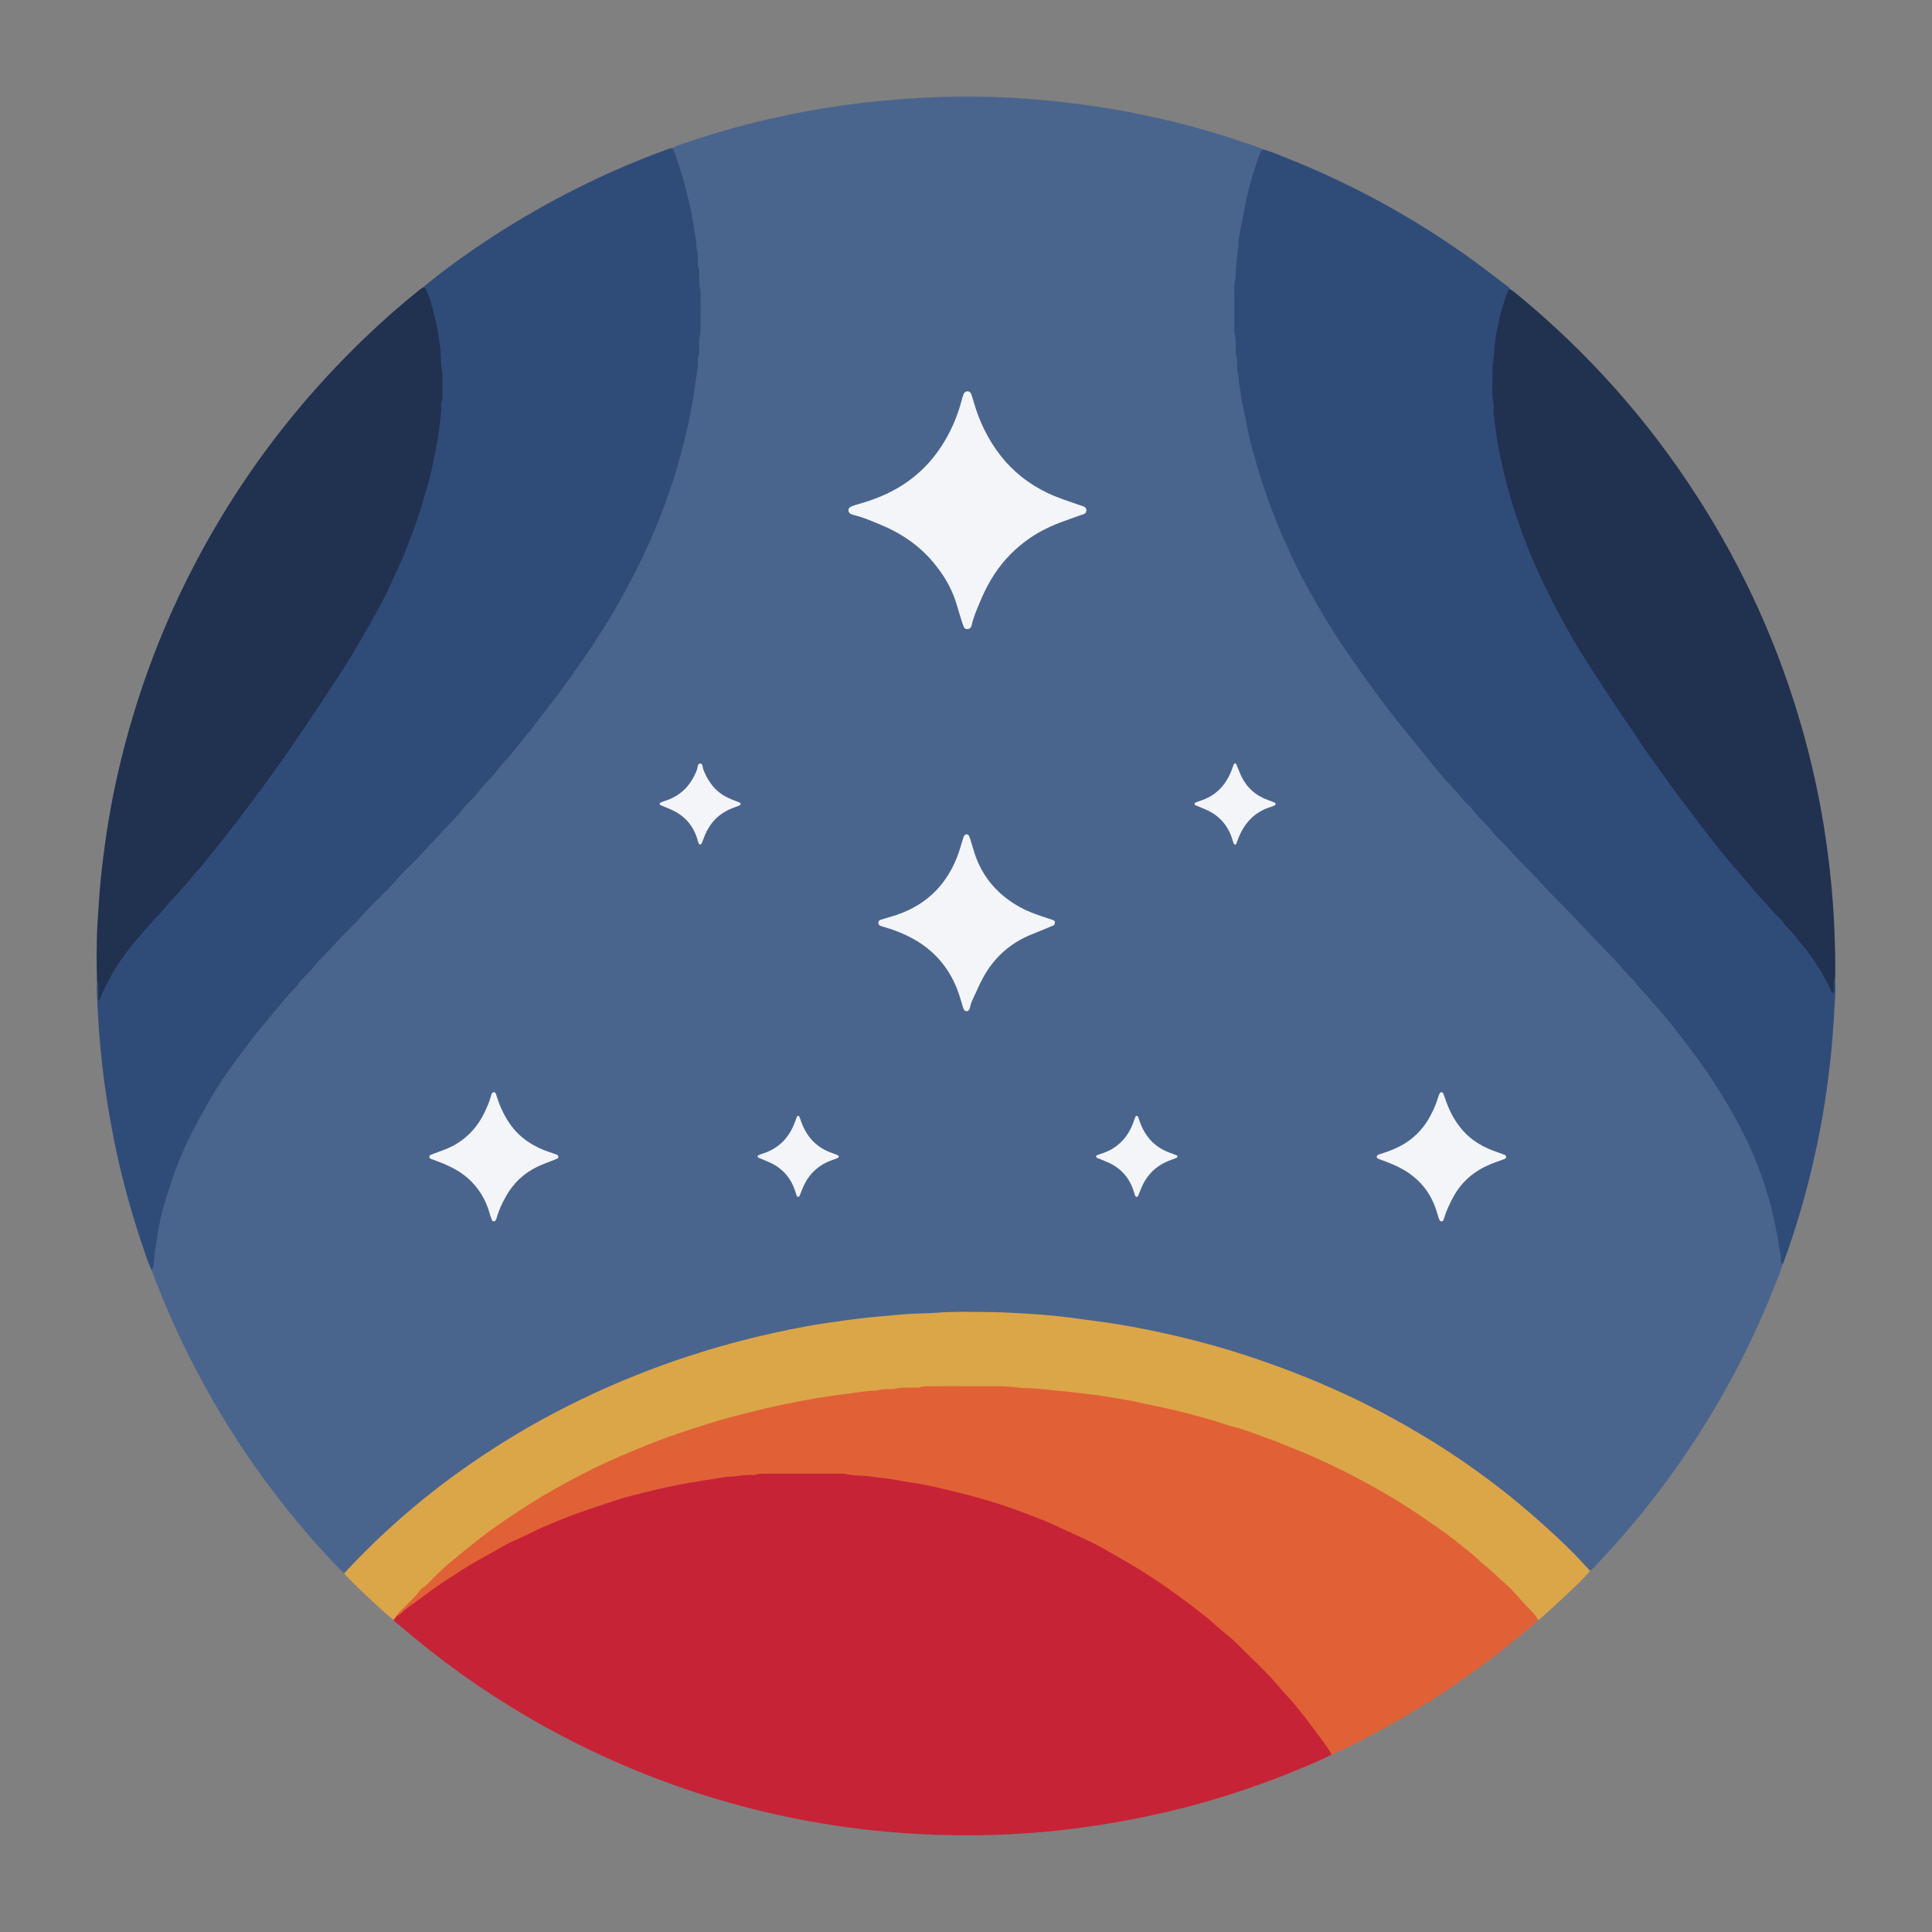 <?xml version="1.0" encoding="utf-8"?>
<!-- Generator: Adobe Illustrator 26.0.0, SVG Export Plug-In . SVG Version: 6.00 Build 0)  -->
<svg version="1.0" id="Layer_1" xmlns="http://www.w3.org/2000/svg" xmlns:xlink="http://www.w3.org/1999/xlink" x="0px" y="0px"
	 viewBox="0 0 50 50" enable-background="new 0 0 50 50" xml:space="preserve">
<rect x="0" y="0" width="50" height="50" fill="#808080" stroke="none"/>
<g>
	<path fill="#4A658D" d="M8.906,40.716c-0.075-0.073-0.153-0.143-0.225-0.219c-1.121-1.184-2.106-2.472-2.947-3.869
		c-0.67-1.113-1.24-2.276-1.709-3.488c-0.035-0.091-0.071-0.183-0.106-0.274c0.039-0.657,0.16-1.298,0.349-1.929
		c0.485-1.623,1.362-3.027,2.415-4.332c0.544-0.674,1.119-1.32,1.715-1.948c0.558-0.587,1.121-1.169,1.68-1.755
		c0.896-0.939,1.797-1.874,2.64-2.862c1.206-1.413,2.347-2.875,3.27-4.494c1.017-1.782,1.706-3.676,1.977-5.715
		c0.098-0.742,0.157-1.489,0.117-2.237c-0.065-1.232-0.234-2.449-0.663-3.616c-0.017-0.046-0.036-0.092-0.031-0.144
		c0.136-0.075,0.286-0.114,0.431-0.163c0.739-0.247,1.487-0.461,2.248-0.628c0.598-0.131,1.199-0.241,1.805-0.325
		c0.687-0.094,1.375-0.156,2.067-0.191c0.581-0.03,1.162-0.033,1.743-0.017c0.482,0.013,0.963,0.046,1.444,0.093
		c0.412,0.041,0.823,0.091,1.233,0.151c0.661,0.096,1.315,0.229,1.963,0.386c0.793,0.192,1.572,0.432,2.341,0.707
		c0.011,0.004,0.019,0.014,0.029,0.022c-0.223,0.585-0.377,1.189-0.492,1.804c-0.177,0.952-0.251,1.913-0.205,2.879
		c0.097,2.019,0.591,3.939,1.451,5.771c0.76,1.619,1.778,3.067,2.878,4.464c0.677,0.86,1.397,1.683,2.142,2.485
		c0.703,0.756,1.421,1.497,2.133,2.244c1.168,1.225,2.346,2.443,3.345,3.818c0.739,1.017,1.36,2.094,1.76,3.291
		c0.201,0.6,0.328,1.217,0.421,1.842c0.013,0.087-0.016,0.173,0.007,0.258c-0.053,0.204-0.14,0.395-0.217,0.59
		c-0.661,1.668-1.515,3.232-2.552,4.695c-0.565,0.798-1.18,1.556-1.847,2.271c-0.072,0.077-0.141,0.156-0.214,0.232
		c-0.047,0.049-0.086,0.106-0.15,0.136c-0.092-0.002-0.141-0.072-0.193-0.13c-0.61-0.687-1.308-1.278-2.023-1.849
		c-1.154-0.921-2.403-1.699-3.728-2.35c-2.047-1.005-4.202-1.67-6.453-2.028c-0.677-0.108-1.358-0.188-2.043-0.23
		c-0.654-0.04-1.307-0.084-1.962-0.068c-1.653,0.041-3.289,0.225-4.904,0.591c-1.948,0.442-3.804,1.13-5.566,2.067
		c-1.342,0.713-2.591,1.567-3.744,2.56c-0.498,0.428-0.96,0.892-1.424,1.354C9.051,40.626,9,40.703,8.906,40.716z"/>
	<path fill="#C72336" d="M34.465,45.406c-0.239,0.13-0.491,0.232-0.741,0.337c-1.025,0.432-2.077,0.786-3.156,1.059
		c-0.641,0.162-1.287,0.296-1.939,0.402c-0.684,0.111-1.371,0.193-2.061,0.241c-0.901,0.062-1.804,0.069-2.706,0.024
		c-0.408-0.02-0.814-0.051-1.22-0.093c-0.473-0.048-0.945-0.113-1.414-0.193c-0.81-0.137-1.61-0.318-2.401-0.543
		c-1.483-0.422-2.907-0.993-4.273-1.709c-1.207-0.633-2.348-1.369-3.419-2.212c-0.296-0.233-0.583-0.478-0.874-0.718
		c-0.028-0.023-0.052-0.052-0.077-0.079c-0.009-0.069,0.039-0.106,0.083-0.145c0.916-0.754,1.911-1.388,2.968-1.923
		c1.236-0.626,2.533-1.087,3.886-1.389c0.677-0.151,1.361-0.257,2.05-0.331c0.591-0.063,1.186-0.039,1.779-0.046
		c1.617-0.019,3.186,0.265,4.728,0.734c0.837,0.255,1.646,0.578,2.428,0.966c1.229,0.611,2.37,1.359,3.415,2.252
		c1.078,0.921,2.03,1.955,2.842,3.117C34.414,45.232,34.488,45.3,34.465,45.406z"/>
	<path fill="#2F4C79" d="M17.387,3.835c0.047,0.036,0.062,0.089,0.081,0.142c0.145,0.4,0.264,0.809,0.357,1.224
		c0.061,0.27,0.116,0.541,0.152,0.815c0.018,0.133,0.058,0.266,0.045,0.403c0.07,0.183,0.006,0.382,0.068,0.567
		c0.019,0.056,0.004,0.123,0.006,0.185c0.002,0.105-0.007,0.209,0.028,0.312c0.015,0.045,0.008,0.098,0.008,0.147
		c0.001,0.235,0.002,0.47,0,0.705c-0.001,0.129,0.005,0.257-0.029,0.386c-0.021,0.082-0.006,0.172-0.008,0.259
		c-0.002,0.092,0.01,0.186-0.029,0.275c-0.007,0.016-0.008,0.037-0.006,0.055c0.018,0.168-0.026,0.332-0.046,0.496
		c-0.025,0.2-0.054,0.401-0.093,0.6c-0.04,0.205-0.073,0.411-0.119,0.615c-0.101,0.445-0.217,0.884-0.352,1.32
		c-0.149,0.478-0.325,0.943-0.517,1.405c-0.2,0.48-0.428,0.946-0.672,1.404c-0.226,0.424-0.462,0.844-0.729,1.245
		c-0.103,0.154-0.197,0.313-0.302,0.465c-0.312,0.451-0.621,0.904-0.96,1.335c-0.248,0.314-0.48,0.641-0.737,0.947
		c-0.154,0.184-0.293,0.381-0.464,0.552c-0.095,0.095-0.171,0.21-0.255,0.315c-0.012,0.014-0.023,0.029-0.035,0.043
		c-0.133,0.146-0.279,0.282-0.395,0.44c-0.147,0.2-0.354,0.345-0.489,0.555c-0.003,0.005-0.008,0.009-0.013,0.014
		c-0.212,0.225-0.424,0.449-0.635,0.674c-0.156,0.166-0.308,0.337-0.466,0.501c-0.159,0.165-0.335,0.314-0.481,0.489
		c-0.27,0.324-0.594,0.594-0.872,0.909c-0.258,0.292-0.547,0.554-0.805,0.845c-0.164,0.185-0.353,0.348-0.504,0.541
		c-0.141,0.181-0.328,0.319-0.451,0.514c-0.013,0.02-0.034,0.036-0.051,0.054c-0.167,0.165-0.311,0.35-0.461,0.529
		c-0.126,0.151-0.251,0.303-0.379,0.454c-0.156,0.184-0.301,0.374-0.445,0.566c-0.203,0.271-0.403,0.545-0.59,0.827
		c-0.301,0.453-0.56,0.929-0.808,1.414c-0.283,0.553-0.484,1.136-0.665,1.725c-0.096,0.311-0.161,0.631-0.207,0.955
		c-0.027,0.195-0.066,0.387-0.074,0.585c-0.003,0.076-0.014,0.159-0.067,0.225c-0.106-0.23-0.18-0.472-0.261-0.712
		c-0.298-0.891-0.54-1.797-0.723-2.718c-0.122-0.618-0.219-1.24-0.291-1.866c-0.074-0.645-0.117-1.292-0.141-1.94
		c-0.003-0.074,0.004-0.148,0.006-0.222c0.111,0.032,0.069,0.127,0.079,0.198c0.01,0.074-0.013,0.146-0.017,0.205
		c0.04-0.157,0.114-0.315,0.196-0.469c0.308-0.578,0.721-1.079,1.163-1.555c1.02-1.097,1.967-2.254,2.846-3.466
		c0.813-1.122,1.594-2.265,2.322-3.445c0.664-1.076,1.226-2.204,1.638-3.402c0.333-0.968,0.563-1.957,0.636-2.983
		c0.064-0.898-0.015-1.775-0.266-2.639C11.066,7.708,11,7.576,10.943,7.44c0.114-0.093,0.227-0.189,0.344-0.279
		c1.22-0.944,2.528-1.746,3.914-2.421c0.666-0.324,1.348-0.612,2.044-0.866C17.291,3.857,17.336,3.834,17.387,3.835z"/>
	<path fill="#2F4C79" d="M46.131,32.725c-0.035-0.022-0.049-0.057-0.045-0.095c0.014-0.132-0.031-0.256-0.047-0.384
		c-0.023-0.188-0.063-0.375-0.103-0.561c-0.039-0.186-0.079-0.373-0.13-0.557c-0.111-0.398-0.241-0.79-0.402-1.171
		c-0.168-0.398-0.359-0.785-0.573-1.162c-0.183-0.322-0.379-0.635-0.583-0.944c-0.207-0.314-0.434-0.613-0.661-0.912
		c-0.19-0.25-0.384-0.496-0.589-0.734c-0.108-0.126-0.22-0.251-0.325-0.378c-0.118-0.142-0.264-0.261-0.361-0.42
		c-0.006-0.01-0.015-0.02-0.024-0.028c-0.194-0.173-0.349-0.383-0.529-0.57c-0.316-0.33-0.638-0.655-0.946-0.991
		c-0.296-0.324-0.623-0.618-0.913-0.946c-0.259-0.291-0.548-0.553-0.804-0.845c-0.164-0.186-0.354-0.347-0.505-0.541
		c-0.164-0.21-0.382-0.37-0.529-0.593c-0.01-0.015-0.025-0.028-0.039-0.04c-0.173-0.151-0.303-0.341-0.462-0.505
		c-0.171-0.177-0.327-0.368-0.485-0.557c-0.138-0.165-0.264-0.34-0.404-0.504c-0.12-0.14-0.233-0.287-0.351-0.428
		c-0.15-0.18-0.291-0.366-0.433-0.552c-0.179-0.235-0.356-0.472-0.528-0.712c-0.193-0.27-0.383-0.544-0.569-0.819
		c-0.234-0.347-0.46-0.701-0.667-1.066c-0.198-0.349-0.403-0.694-0.577-1.055c-0.205-0.428-0.399-0.861-0.572-1.304
		c-0.124-0.316-0.239-0.635-0.34-0.959c-0.159-0.511-0.308-1.025-0.401-1.554c-0.027-0.151-0.067-0.3-0.095-0.451
		c-0.021-0.115-0.027-0.232-0.051-0.346c-0.032-0.151-0.023-0.306-0.065-0.456c-0.011-0.04-0.006-0.086-0.007-0.129
		c-0.002-0.092,0.005-0.185-0.029-0.275c-0.013-0.033-0.007-0.073-0.008-0.11c-0.004-0.148,0.012-0.296-0.033-0.441
		c-0.012-0.04-0.003-0.086-0.003-0.129c0-0.322-0.001-0.643,0-0.965c0-0.111-0.01-0.222,0.029-0.33
		c0.012-0.033,0.006-0.073,0.007-0.11c0.003-0.129,0.015-0.257,0.027-0.386c0.015-0.153,0.051-0.304,0.048-0.458
		c-0.002-0.093,0.027-0.183,0.043-0.273c0.086-0.478,0.171-0.956,0.314-1.421c0.062-0.2,0.125-0.4,0.199-0.595
		c0.017-0.044,0.043-0.073,0.081-0.096c0.209,0.056,0.407,0.143,0.607,0.223c1.66,0.657,3.216,1.507,4.673,2.538
		c0.338,0.239,0.663,0.494,0.993,0.744c0.039,0.029,0.084,0.053,0.107,0.099c-0.073,0.338-0.206,0.659-0.263,1.003
		c-0.112,0.673-0.161,1.344-0.109,2.028c0.112,1.488,0.537,2.886,1.14,4.241c0.54,1.214,1.231,2.34,1.976,3.437
		c0.5,0.737,0.994,1.478,1.52,2.197c0.654,0.893,1.335,1.765,2.068,2.596c0.442,0.5,0.91,0.977,1.321,1.504
		c0.278,0.356,0.527,0.732,0.697,1.135c0.012-0.082-0.071-0.208,0.07-0.28c0.02,0.216,0.002,0.432-0.009,0.648
		c-0.015,0.284-0.036,0.567-0.056,0.851c-0.032,0.437-0.084,0.873-0.143,1.307c-0.093,0.686-0.222,1.365-0.38,2.038
		c-0.198,0.842-0.443,1.67-0.74,2.483C46.155,32.682,46.142,32.704,46.131,32.725z"/>
	<path fill="#E16136" d="M34.465,45.406c-0.129-0.225-0.292-0.428-0.445-0.636c-0.164-0.224-0.335-0.442-0.511-0.656
		c-0.121-0.148-0.259-0.282-0.381-0.429c-0.341-0.409-0.737-0.766-1.112-1.142c-0.147-0.148-0.315-0.276-0.474-0.412
		c-0.103-0.088-0.2-0.182-0.307-0.267c-0.256-0.203-0.514-0.402-0.779-0.594c-0.3-0.218-0.606-0.426-0.92-0.622
		c-0.283-0.176-0.573-0.339-0.862-0.505c-0.139-0.08-0.279-0.159-0.424-0.228c-0.295-0.141-0.594-0.275-0.89-0.414
		c-0.375-0.176-0.764-0.316-1.152-0.457c-0.278-0.101-0.562-0.188-0.846-0.269c-0.308-0.087-0.62-0.162-0.931-0.238
		c-0.305-0.074-0.611-0.141-0.922-0.181c-0.195-0.025-0.386-0.076-0.581-0.096c-0.153-0.016-0.306-0.036-0.458-0.055
		c-0.195-0.025-0.394-0.01-0.587-0.058c-0.047-0.012-0.098-0.008-0.148-0.008c-0.656-0.001-1.311-0.001-1.967,0
		c-0.068,0-0.136-0.003-0.202,0.022c-0.023,0.009-0.049,0.014-0.073,0.012c-0.205-0.018-0.405,0.039-0.608,0.041
		c-0.105,0.001-0.208,0.027-0.31,0.043c-0.328,0.051-0.655,0.102-0.982,0.163c-0.4,0.075-0.794,0.173-1.187,0.274
		c-0.137,0.035-0.275,0.071-0.409,0.115c-0.322,0.105-0.645,0.21-0.964,0.323c-0.319,0.114-0.634,0.239-0.946,0.375
		c-0.266,0.116-0.523,0.252-0.788,0.369c-0.231,0.102-0.445,0.24-0.668,0.36c-0.234,0.126-0.463,0.26-0.687,0.402
		c-0.271,0.172-0.54,0.346-0.8,0.535c-0.204,0.149-0.405,0.302-0.612,0.448c-0.061,0.043-0.113,0.095-0.168,0.145
		c-0.028,0.026-0.058,0.046-0.096,0.051c-0.034-0.083,0.033-0.125,0.077-0.172c1.248-1.353,2.685-2.457,4.307-3.329
		c1.852-0.996,3.816-1.661,5.872-2.07c0.849-0.169,1.706-0.279,2.569-0.355c0.975-0.086,1.952-0.091,2.926-0.058
		c1.08,0.037,2.154,0.164,3.219,0.364c1.617,0.303,3.185,0.765,4.693,1.423c1.556,0.679,2.998,1.547,4.298,2.643
		c0.52,0.438,1.011,0.908,1.461,1.419c0.06,0.068,0.135,0.132,0.119,0.239c-0.163,0.169-0.35,0.312-0.531,0.461
		c-1.085,0.894-2.244,1.677-3.475,2.354c-0.411,0.226-0.829,0.438-1.254,0.636C34.524,45.387,34.494,45.395,34.465,45.406z"/>
	<path fill="#213150" d="M10.943,7.44c0.055,0.008,0.08,0.042,0.102,0.093c0.08,0.181,0.129,0.373,0.18,0.563
		c0.073,0.273,0.121,0.551,0.159,0.832c0.021,0.154,0.027,0.306,0.031,0.46c0.001,0.062,0.003,0.122,0.021,0.183
		c0.014,0.046,0.014,0.097,0.014,0.146c0.002,0.167,0.001,0.334,0,0.501c0,0.056-0.001,0.111-0.02,0.165
		c-0.01,0.028-0.017,0.061-0.014,0.091c0.017,0.193-0.026,0.381-0.045,0.57c-0.023,0.232-0.067,0.462-0.111,0.691
		c-0.046,0.235-0.097,0.47-0.158,0.702c-0.066,0.25-0.147,0.496-0.22,0.744c-0.123,0.414-0.285,0.814-0.443,1.215
		c-0.05,0.126-0.112,0.247-0.167,0.371c-0.122,0.277-0.249,0.552-0.39,0.819c-0.192,0.365-0.398,0.722-0.604,1.08
		c-0.272,0.471-0.571,0.923-0.871,1.375c-0.256,0.385-0.509,0.772-0.772,1.152C7.4,19.53,7.163,19.868,6.921,20.202
		c-0.254,0.349-0.512,0.694-0.772,1.037c-0.164,0.216-0.334,0.426-0.502,0.638c-0.137,0.174-0.275,0.347-0.414,0.519
		c-0.073,0.091-0.16,0.169-0.231,0.265c-0.098,0.133-0.224,0.246-0.327,0.376c-0.154,0.193-0.343,0.354-0.488,0.555
		c-0.007,0.01-0.016,0.019-0.025,0.028c-0.217,0.211-0.405,0.448-0.604,0.674c-0.168,0.191-0.319,0.391-0.461,0.6
		c-0.206,0.302-0.369,0.626-0.513,0.961c-0.004,0.01-0.012,0.018-0.019,0.027c-0.005-0.001-0.013,0.001-0.015-0.002
		c-0.003-0.005-0.003-0.012-0.003-0.018c-0.001-0.105-0.002-0.21-0.004-0.315c-0.001-0.048,0.011-0.1-0.032-0.139
		c-0.015-0.544-0.017-1.087,0.019-1.631c0.015-0.222,0.03-0.444,0.046-0.666c0.032-0.431,0.085-0.86,0.144-1.289
		C2.835,20.99,3,20.167,3.211,19.354c0.571-2.204,1.459-4.273,2.659-6.207c1.006-1.621,2.201-3.088,3.577-4.407
		c0.451-0.432,0.918-0.846,1.406-1.236C10.882,7.481,10.913,7.461,10.943,7.44z"/>
	<path fill="#213150" d="M47.491,25.334c-0.037,0.033-0.031,0.078-0.032,0.121c-0.002,0.08-0.004,0.16-0.006,0.241
		c0,0.002-0.008,0.005-0.017,0.009c-0.042-0.028-0.054-0.078-0.074-0.12c-0.168-0.359-0.38-0.691-0.618-1.007
		c-0.077-0.103-0.172-0.194-0.246-0.3c-0.11-0.158-0.268-0.273-0.37-0.436c-0.006-0.01-0.016-0.019-0.025-0.028
		c-0.199-0.177-0.355-0.393-0.541-0.584c-0.137-0.141-0.257-0.298-0.385-0.447c-0.096-0.112-0.194-0.223-0.29-0.335
		c-0.139-0.164-0.281-0.327-0.415-0.495c-0.161-0.202-0.315-0.409-0.473-0.614c-0.181-0.234-0.355-0.472-0.534-0.707
		c-0.232-0.304-0.447-0.618-0.673-0.926c-0.222-0.303-0.422-0.622-0.638-0.93c-0.159-0.227-0.313-0.457-0.463-0.689
		c-0.271-0.419-0.552-0.831-0.811-1.258c-0.359-0.592-0.682-1.203-0.979-1.827c-0.185-0.389-0.354-0.787-0.501-1.193
		c-0.08-0.22-0.158-0.441-0.229-0.664c-0.133-0.416-0.236-0.841-0.332-1.267c-0.058-0.258-0.099-0.519-0.133-0.78
		c-0.023-0.175-0.067-0.352-0.048-0.533c0.003-0.03,0.003-0.063-0.003-0.092c-0.068-0.325-0.017-0.653-0.031-0.979
		c0.045-0.236,0.043-0.477,0.076-0.714c0.019-0.14,0.051-0.278,0.079-0.417c0.05-0.254,0.125-0.502,0.212-0.745
		c0.019-0.053,0.034-0.106,0.079-0.144c0.055,0.04,0.112,0.077,0.164,0.119c1.846,1.514,3.417,3.274,4.706,5.284
		c1.207,1.88,2.113,3.895,2.718,6.046c0.229,0.815,0.411,1.641,0.546,2.478c0.136,0.849,0.225,1.703,0.266,2.562
		c0.019,0.408,0.028,0.816,0.027,1.224C47.498,25.235,47.494,25.284,47.491,25.334z"/>
	<path fill="#DBA648" d="M39.811,41.923c-0.067-0.112-0.152-0.209-0.246-0.3c-0.208-0.202-0.378-0.442-0.599-0.631
		c-0.192-0.164-0.367-0.348-0.566-0.505c-0.121-0.095-0.226-0.209-0.347-0.306c-0.269-0.216-0.537-0.434-0.821-0.63
		c-0.259-0.179-0.517-0.359-0.781-0.53c-0.347-0.225-0.705-0.432-1.068-0.631c-0.288-0.157-0.578-0.309-0.874-0.449
		c-0.273-0.129-0.548-0.254-0.828-0.37c-0.279-0.116-0.558-0.233-0.843-0.335c-0.29-0.104-0.575-0.223-0.875-0.299
		c-0.179-0.045-0.353-0.112-0.53-0.164c-0.502-0.149-1.008-0.281-1.522-0.384c-0.277-0.056-0.552-0.128-0.831-0.171
		c-0.273-0.042-0.544-0.098-0.82-0.127c-0.208-0.022-0.414-0.052-0.622-0.074c-0.257-0.028-0.515-0.048-0.771-0.076
		c-0.185-0.021-0.371-0.009-0.553-0.034c-0.376-0.052-0.752-0.026-1.129-0.032c-0.371-0.005-0.742,0-1.113,0.001
		c-0.086,0-0.172-0.001-0.257,0.025c-0.052,0.016-0.11,0.007-0.166,0.01c-0.166,0.007-0.334-0.015-0.497,0.034
		c-0.034,0.01-0.074,0.003-0.111,0.004c-0.105,0.003-0.21-0.008-0.312,0.031c-0.017,0.006-0.037,0.005-0.055,0.006
		c-0.296,0.009-0.586,0.069-0.879,0.102c-0.202,0.023-0.402,0.057-0.602,0.087c-0.225,0.034-0.448,0.08-0.671,0.123
		c-0.514,0.098-1.022,0.223-1.528,0.357c-0.238,0.063-0.475,0.131-0.711,0.204c-0.253,0.078-0.504,0.164-0.755,0.248
		c-0.386,0.13-0.764,0.282-1.14,0.438c-0.474,0.196-0.941,0.406-1.395,0.645c-0.41,0.215-0.816,0.438-1.208,0.684
		c-0.267,0.167-0.53,0.339-0.789,0.518c-0.304,0.211-0.601,0.431-0.886,0.667c-0.199,0.165-0.403,0.325-0.598,0.495
		c-0.135,0.118-0.257,0.25-0.385,0.376c-0.057,0.056-0.11,0.117-0.181,0.158c-0.031,0.018-0.06,0.045-0.081,0.075
		c-0.137,0.193-0.322,0.341-0.48,0.514c-0.041,0.045-0.096,0.079-0.116,0.142c-0.029,0.035-0.057,0.07-0.086,0.105
		c-0.094-0.08-0.191-0.156-0.281-0.239c-0.323-0.297-0.645-0.595-0.95-0.911c-0.017-0.018-0.031-0.038-0.047-0.056
		c0.343-0.366,0.694-0.723,1.062-1.063c0.636-0.587,1.306-1.134,2.015-1.634c0.662-0.468,1.346-0.9,2.057-1.289
		c0.896-0.49,1.821-0.916,2.776-1.279c0.908-0.345,1.834-0.631,2.778-0.857c0.57-0.136,1.144-0.257,1.724-0.345
		c0.421-0.063,0.842-0.125,1.267-0.165c0.27-0.025,0.541-0.049,0.812-0.073c0.284-0.025,0.569-0.017,0.852-0.04
		c0.414-0.034,0.828-0.022,1.242-0.019c0.334,0.002,0.667,0.018,1,0.038c0.308,0.018,0.616,0.041,0.923,0.075
		c0.343,0.037,0.685,0.091,1.028,0.134c0.564,0.072,1.121,0.179,1.676,0.301c0.73,0.161,1.452,0.353,2.162,0.587
		c0.74,0.243,1.467,0.52,2.18,0.834c0.884,0.389,1.735,0.842,2.558,1.347c0.648,0.398,1.272,0.834,1.871,1.302
		c0.331,0.259,0.652,0.53,0.966,0.809c0.282,0.251,0.56,0.506,0.826,0.773c0.161,0.162,0.314,0.332,0.471,0.499
		c-0.155,0.193-0.339,0.359-0.517,0.529c-0.245,0.235-0.499,0.461-0.75,0.69C39.862,41.889,39.836,41.905,39.811,41.923z"/>
	<path fill="#F3F5F9" d="M25.033,16.281c-0.032,0.001-0.068-0.012-0.085-0.048c-0.023-0.05-0.041-0.103-0.058-0.156
		c-0.05-0.159-0.097-0.319-0.146-0.478c-0.119-0.391-0.329-0.731-0.588-1.042c-0.377-0.452-0.851-0.769-1.392-0.988
		c-0.217-0.088-0.431-0.185-0.661-0.237c-0.03-0.007-0.059-0.018-0.087-0.032c-0.074-0.038-0.081-0.141-0.007-0.18
		c0.059-0.031,0.125-0.051,0.19-0.069c0.191-0.053,0.378-0.115,0.561-0.19c0.666-0.272,1.205-0.7,1.599-1.304
		c0.241-0.37,0.418-0.77,0.529-1.199c0.014-0.054,0.028-0.108,0.049-0.159c0.017-0.042,0.051-0.072,0.098-0.073
		c0.049-0.001,0.085,0.029,0.1,0.07c0.03,0.081,0.052,0.165,0.077,0.248c0.143,0.485,0.363,0.932,0.672,1.333
		c0.327,0.423,0.736,0.745,1.218,0.977c0.28,0.134,0.575,0.225,0.866,0.328c0.029,0.01,0.059,0.018,0.087,0.031
		c0.042,0.021,0.065,0.057,0.061,0.105c-0.004,0.04-0.027,0.069-0.063,0.085c-0.022,0.01-0.047,0.016-0.07,0.024
		c-0.192,0.069-0.385,0.133-0.575,0.207c-0.306,0.119-0.596,0.271-0.861,0.467c-0.373,0.277-0.675,0.616-0.909,1.016
		c-0.106,0.181-0.198,0.371-0.278,0.565c-0.08,0.194-0.167,0.385-0.211,0.591C25.131,16.249,25.096,16.278,25.033,16.281z"/>
	<path fill="#F3F5F9" d="M27.302,23.859c-0.001,0.052-0.015,0.08-0.045,0.093c-0.102,0.044-0.204,0.085-0.306,0.128
		c-0.142,0.059-0.288,0.112-0.426,0.179c-0.464,0.226-0.818,0.57-1.07,1.019c-0.066,0.118-0.126,0.241-0.179,0.366
		c-0.062,0.147-0.15,0.283-0.175,0.445c-0.003,0.022-0.022,0.043-0.038,0.062c-0.023,0.028-0.072,0.024-0.1-0.002
		c-0.024-0.023-0.032-0.052-0.041-0.081c-0.034-0.112-0.066-0.225-0.103-0.336c-0.221-0.657-0.637-1.149-1.252-1.471
		c-0.214-0.112-0.438-0.198-0.67-0.265c-0.036-0.01-0.071-0.021-0.106-0.033c-0.039-0.013-0.061-0.041-0.06-0.083
		c0.001-0.044,0.029-0.066,0.067-0.078c0.029-0.01,0.059-0.018,0.088-0.027c0.106-0.032,0.214-0.062,0.319-0.097
		c0.804-0.273,1.333-0.821,1.609-1.619c0.04-0.117,0.071-0.236,0.108-0.354c0.009-0.029,0.02-0.058,0.036-0.084
		c0.023-0.038,0.089-0.04,0.111-0.003c0.019,0.031,0.033,0.066,0.043,0.101c0.038,0.124,0.072,0.249,0.112,0.372
		c0.204,0.615,0.602,1.069,1.165,1.382c0.239,0.132,0.497,0.218,0.755,0.302c0.041,0.013,0.083,0.025,0.122,0.043
		C27.289,23.827,27.303,23.849,27.302,23.859z"/>
	<path fill="#F3F5F9" d="M14.452,29.947c-0.006,0.009-0.013,0.03-0.026,0.036c-0.056,0.025-0.114,0.045-0.171,0.068
		c-0.114,0.046-0.231,0.088-0.342,0.141c-0.356,0.17-0.631,0.43-0.822,0.775c-0.099,0.178-0.187,0.362-0.239,0.56
		c-0.006,0.023-0.02,0.045-0.033,0.065c-0.014,0.022-0.07,0.021-0.081-0.004c-0.022-0.05-0.043-0.102-0.057-0.155
		c-0.038-0.137-0.086-0.27-0.151-0.397c-0.178-0.346-0.44-0.609-0.781-0.792c-0.174-0.094-0.358-0.167-0.544-0.233
		c-0.023-0.008-0.047-0.016-0.068-0.027c-0.033-0.017-0.032-0.074,0.002-0.092c0.027-0.014,0.056-0.024,0.085-0.035
		c0.121-0.046,0.244-0.087,0.363-0.138c0.451-0.196,0.769-0.529,0.973-0.973c0.057-0.123,0.112-0.248,0.146-0.38
		c0.006-0.024,0.012-0.049,0.024-0.069c0.009-0.014,0.028-0.028,0.043-0.03c0.025-0.004,0.049,0.009,0.058,0.035
		c0.015,0.041,0.027,0.082,0.041,0.123c0.085,0.253,0.198,0.492,0.358,0.708c0.253,0.34,0.594,0.551,0.99,0.684
		c0.064,0.022,0.129,0.042,0.192,0.066C14.433,29.892,14.453,29.91,14.452,29.947z"/>
	<path fill="#F3F5F9" d="M38.979,29.929c0.003,0.037-0.017,0.055-0.038,0.064c-0.08,0.032-0.162,0.059-0.243,0.088
		c-0.198,0.072-0.386,0.164-0.557,0.288c-0.251,0.181-0.438,0.416-0.574,0.692c-0.074,0.149-0.146,0.299-0.192,0.46
		c-0.007,0.023-0.016,0.046-0.027,0.068c-0.013,0.025-0.065,0.027-0.081,0.004c-0.013-0.02-0.026-0.042-0.033-0.065
		c-0.019-0.058-0.036-0.118-0.054-0.177c-0.154-0.504-0.469-0.875-0.934-1.121c-0.164-0.087-0.337-0.152-0.511-0.216
		c-0.028-0.011-0.057-0.021-0.084-0.035c-0.027-0.014-0.027-0.06-0.005-0.079c0.035-0.031,0.079-0.033,0.119-0.047
		c0.223-0.073,0.441-0.159,0.638-0.29c0.262-0.175,0.466-0.404,0.613-0.682c0.084-0.158,0.158-0.321,0.206-0.495
		c0.01-0.035,0.027-0.068,0.044-0.101c0.013-0.025,0.068-0.024,0.08,0.002c0.02,0.045,0.037,0.091,0.052,0.137
		c0.099,0.302,0.24,0.581,0.45,0.823c0.246,0.284,0.562,0.458,0.913,0.575c0.064,0.021,0.127,0.045,0.19,0.071
		C38.964,29.899,38.972,29.919,38.979,29.929z"/>
	<path fill="#F3F5F9" d="M30.47,29.937c-0.007,0.01-0.012,0.024-0.022,0.028c-0.045,0.019-0.091,0.037-0.138,0.053
		c-0.371,0.13-0.631,0.377-0.778,0.741c-0.023,0.057-0.046,0.114-0.07,0.171c-0.009,0.022-0.015,0.049-0.049,0.044
		c-0.03-0.005-0.036-0.031-0.044-0.053c-0.012-0.035-0.022-0.071-0.033-0.106c-0.11-0.334-0.324-0.577-0.643-0.725
		c-0.095-0.044-0.194-0.08-0.291-0.119c-0.018-0.007-0.032-0.019-0.034-0.039c-0.002-0.022,0.013-0.033,0.03-0.039
		c0.035-0.013,0.069-0.025,0.105-0.036c0.396-0.127,0.665-0.389,0.815-0.775c0.022-0.057,0.042-0.116,0.064-0.173
		c0.006-0.017,0.015-0.035,0.039-0.031c0.02,0.003,0.03,0.018,0.036,0.036c0.016,0.047,0.032,0.093,0.049,0.139
		c0.147,0.394,0.413,0.665,0.817,0.797c0.046,0.015,0.091,0.036,0.136,0.056C30.474,29.912,30.477,29.923,30.47,29.937z"/>
	<path fill="#F3F5F9" d="M19.168,20.805c-0.005,0.01-0.007,0.026-0.015,0.03c-0.044,0.021-0.089,0.041-0.136,0.057
		c-0.373,0.128-0.633,0.372-0.78,0.738c-0.023,0.057-0.047,0.114-0.068,0.171c-0.009,0.023-0.016,0.051-0.043,0.054
		c-0.04,0.004-0.045-0.035-0.056-0.06c-0.012-0.028-0.017-0.059-0.026-0.089c-0.114-0.364-0.349-0.617-0.7-0.765
		c-0.085-0.036-0.171-0.07-0.256-0.107c-0.008-0.004-0.016-0.019-0.016-0.029c0-0.01,0.007-0.025,0.015-0.029
		c0.033-0.016,0.067-0.031,0.102-0.042c0.421-0.127,0.694-0.407,0.848-0.814c0.022-0.057,0.009-0.161,0.089-0.16
		c0.064,0.001,0.055,0.099,0.076,0.154c0.101,0.259,0.245,0.483,0.479,0.642c0.103,0.07,0.216,0.118,0.331,0.163
		c0.046,0.018,0.092,0.035,0.137,0.054C19.16,20.779,19.163,20.795,19.168,20.805z"/>
	<path fill="#F3F5F9" d="M21.707,29.936c-0.007,0.01-0.011,0.025-0.02,0.029c-0.039,0.018-0.079,0.034-0.12,0.047
		c-0.387,0.129-0.655,0.382-0.804,0.762c-0.022,0.057-0.045,0.115-0.069,0.171c-0.007,0.017-0.018,0.032-0.041,0.028
		c-0.02-0.003-0.031-0.017-0.037-0.035c-0.014-0.041-0.027-0.082-0.041-0.123c-0.11-0.335-0.324-0.577-0.643-0.726
		c-0.1-0.047-0.205-0.085-0.307-0.129c-0.009-0.004-0.017-0.019-0.018-0.03c-0.001-0.01,0.006-0.025,0.013-0.029
		c0.033-0.016,0.067-0.031,0.102-0.041c0.42-0.128,0.696-0.405,0.847-0.813c0.019-0.052,0.038-0.104,0.059-0.155
		c0.003-0.008,0.019-0.015,0.029-0.015c0.01,0,0.025,0.009,0.029,0.017c0.016,0.04,0.03,0.081,0.044,0.122
		c0.144,0.409,0.41,0.697,0.829,0.832c0.047,0.015,0.091,0.036,0.136,0.056C21.702,29.909,21.703,29.925,21.707,29.936z"/>
	<path fill="#F3F5F9" d="M31.958,19.754c0.011,0.004,0.026,0.005,0.031,0.013c0.013,0.02,0.021,0.043,0.03,0.066
		c0.035,0.085,0.066,0.173,0.106,0.256c0.144,0.298,0.373,0.502,0.685,0.613c0.064,0.023,0.126,0.049,0.188,0.076
		c0.022,0.009,0.019,0.05-0.004,0.061c-0.028,0.014-0.055,0.028-0.085,0.037c-0.46,0.136-0.736,0.454-0.889,0.895
		c-0.008,0.023-0.015,0.047-0.025,0.068c-0.005,0.01-0.018,0.019-0.029,0.02c-0.009,0.001-0.025-0.007-0.029-0.015
		c-0.015-0.033-0.029-0.068-0.039-0.103c-0.111-0.38-0.349-0.646-0.714-0.799c-0.085-0.036-0.171-0.071-0.256-0.108
		c-0.008-0.003-0.014-0.02-0.014-0.03c0.001-0.01,0.008-0.025,0.017-0.029c0.033-0.016,0.068-0.031,0.103-0.041
		c0.423-0.127,0.695-0.409,0.845-0.816c0.017-0.046,0.033-0.093,0.051-0.138C31.936,19.769,31.949,19.763,31.958,19.754z"/>
</g>
</svg>
